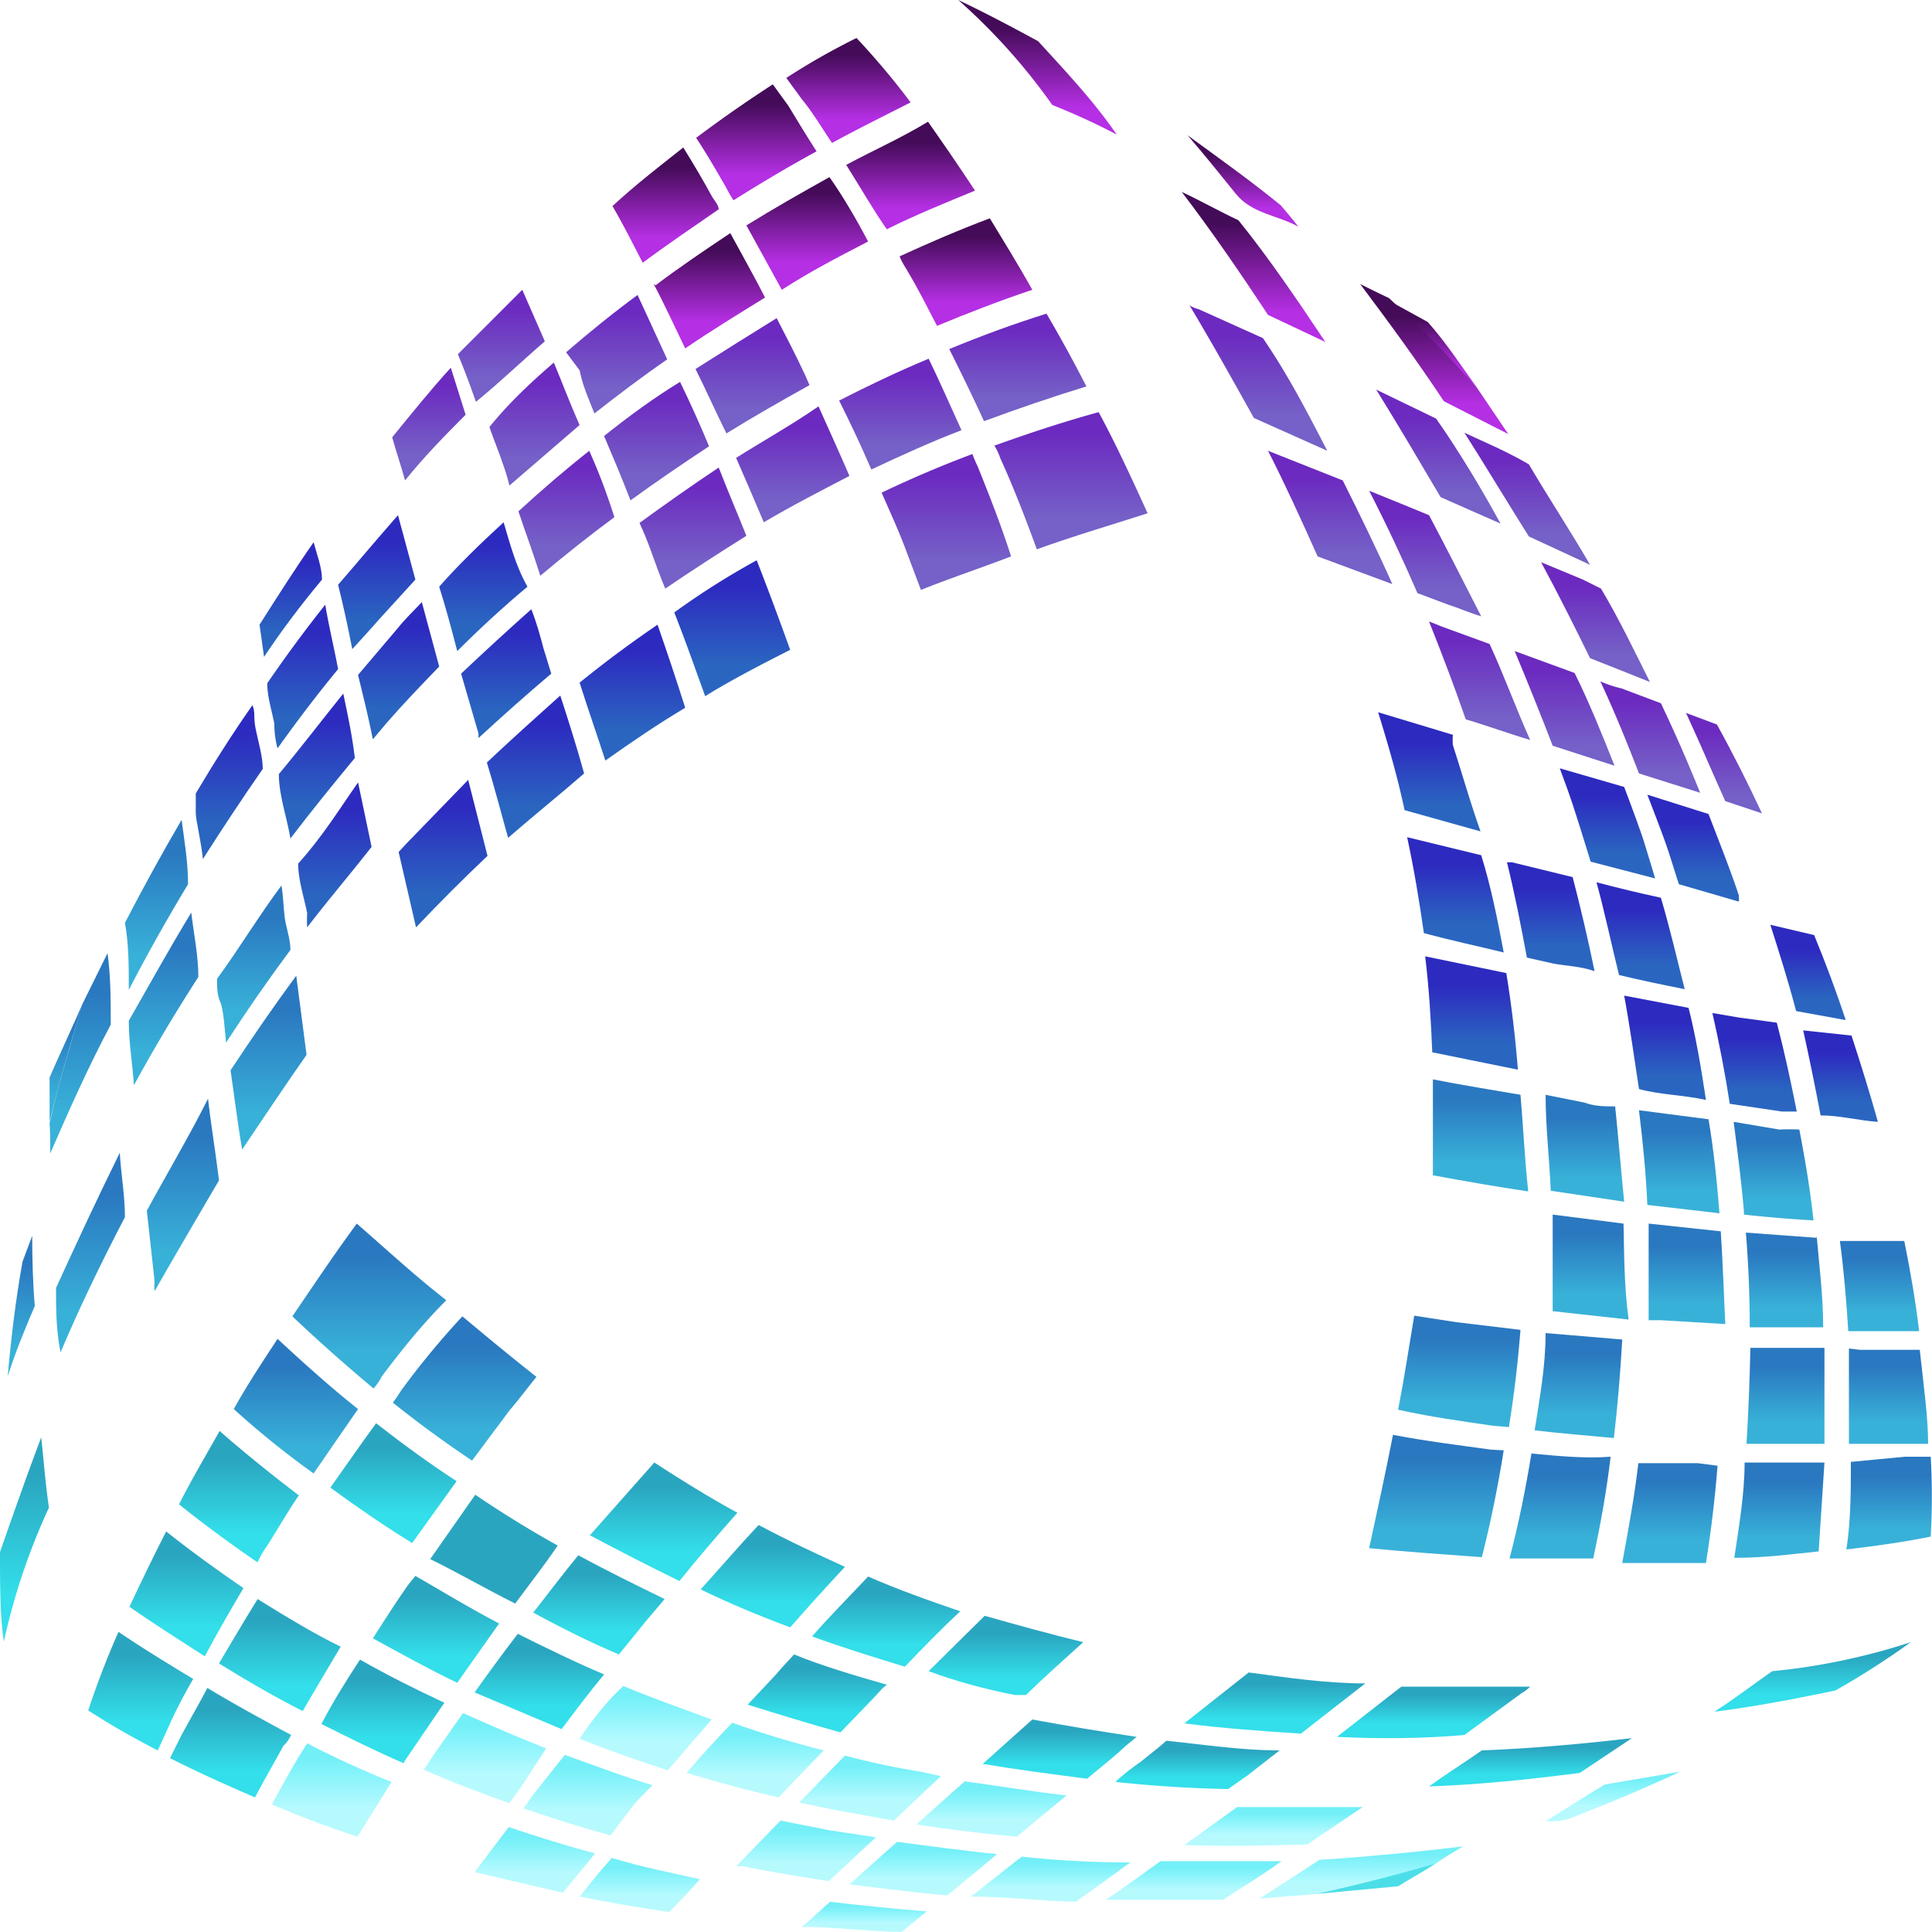 <svg xmlns="http://www.w3.org/2000/svg" xmlns:xlink="http://www.w3.org/1999/xlink" viewBox="0 0 30 30"><defs><linearGradient id="linear-gradient" x1="13.42" y1="1.16" x2="13.42" y2="0.69" gradientTransform="matrix(1, 0, 0, -1, 0, 30.69)" gradientUnits="userSpaceOnUse"><stop offset="0.16" stop-color="#73eff7"/><stop offset="0.7" stop-color="#6af5fe" stop-opacity="0.49"/></linearGradient><linearGradient id="linear-gradient-2" x1="25.02" y1="3.18" x2="25.02" y2="2.41" xlink:href="#linear-gradient"/><linearGradient id="linear-gradient-3" x1="28.15" y1="5.19" x2="28.15" y2="4.11" gradientTransform="matrix(1, 0, 0, -1, 0, 30.69)" gradientUnits="userSpaceOnUse"><stop offset="0.2" stop-color="#2aa5c0"/><stop offset="0.76" stop-color="#33dfea"/></linearGradient><linearGradient id="linear-gradient-4" x1="3.58" y1="4.48" x2="3.58" y2="2.78" xlink:href="#linear-gradient-3"/><linearGradient id="linear-gradient-5" x1="2.17" y1="5.36" x2="2.17" y2="3.51" xlink:href="#linear-gradient-3"/><linearGradient id="linear-gradient-6" x1="5.15" y1="3.62" x2="5.15" y2="2.17" xlink:href="#linear-gradient"/><linearGradient id="linear-gradient-7" x1="8.31" y1="2.32" x2="8.31" y2="1.3" xlink:href="#linear-gradient"/><linearGradient id="linear-gradient-8" x1="9.93" y1="1.84" x2="9.93" y2="1" xlink:href="#linear-gradient"/><linearGradient id="linear-gradient-9" x1="11.73" y1="3.94" x2="11.73" y2="2.78" xlink:href="#linear-gradient"/><linearGradient id="linear-gradient-10" x1="12.52" y1="2.43" x2="12.52" y2="1.46" xlink:href="#linear-gradient"/><linearGradient id="linear-gradient-11" x1="14.34" y1="2.09" x2="14.34" y2="1.27" xlink:href="#linear-gradient"/><linearGradient id="linear-gradient-12" x1="15.39" y1="3.04" x2="15.39" y2="2.17" xlink:href="#linear-gradient"/><linearGradient id="linear-gradient-13" x1="16.46" y1="3.99" x2="16.46" y2="3.08" xlink:href="#linear-gradient-3"/><linearGradient id="linear-gradient-14" x1="19.78" y1="2.63" x2="19.78" y2="2.02" xlink:href="#linear-gradient"/><linearGradient id="linear-gradient-15" x1="12.69" y1="5" x2="12.69" y2="3.79" xlink:href="#linear-gradient-3"/><linearGradient id="linear-gradient-16" x1="16.31" y1="1.87" x2="16.31" y2="1.16" xlink:href="#linear-gradient"/><linearGradient id="linear-gradient-17" x1="22.25" y1="4.53" x2="22.25" y2="3.73" xlink:href="#linear-gradient-3"/><linearGradient id="linear-gradient-18" x1="10.02" y1="4.57" x2="10.02" y2="3.25" xlink:href="#linear-gradient"/><linearGradient id="linear-gradient-19" x1="7.51" y1="4.12" x2="7.51" y2="2.72" xlink:href="#linear-gradient"/><linearGradient id="linear-gradient-20" x1="6.11" y1="8.59" x2="6.11" y2="6.72" xlink:href="#linear-gradient-3"/><linearGradient id="linear-gradient-21" x1="13.51" y1="3.43" x2="13.51" y2="2.43" xlink:href="#linear-gradient"/><linearGradient id="linear-gradient-22" x1="9.3" y1="6.54" x2="9.3" y2="5" xlink:href="#linear-gradient-3"/><linearGradient id="linear-gradient-23" x1="18.54" y1="1.79" x2="18.54" y2="1.16" xlink:href="#linear-gradient"/><linearGradient id="linear-gradient-24" x1="9.13" y1="3.45" x2="9.13" y2="2.2" xlink:href="#linear-gradient"/><linearGradient id="linear-gradient-25" x1="2.9" y1="6.91" x2="2.9" y2="4.98" xlink:href="#linear-gradient-3"/><linearGradient id="linear-gradient-26" x1="7.22" y1="10.25" x2="7.22" y2="8.01" gradientTransform="matrix(1, 0, 0, -1, 0, 30.69)" gradientUnits="userSpaceOnUse"><stop offset="0.21" stop-color="#2a78c0"/><stop offset="0.79" stop-color="#38b1d8"/></linearGradient><linearGradient id="linear-gradient-27" x1="4.59" y1="9.91" x2="4.59" y2="7.79" xlink:href="#linear-gradient-26"/><linearGradient id="linear-gradient-28" x1="3.71" y1="8.43" x2="3.71" y2="6.39" xlink:href="#linear-gradient-3"/><linearGradient id="linear-gradient-29" x1="10.32" y1="7.98" x2="10.32" y2="6.15" xlink:href="#linear-gradient-3"/><linearGradient id="linear-gradient-30" x1="5.72" y1="11.72" x2="5.72" y2="9.16" xlink:href="#linear-gradient-26"/><linearGradient id="linear-gradient-31" x1="19.8" y1="4.72" x2="19.8" y2="3.78" xlink:href="#linear-gradient-3"/><linearGradient id="linear-gradient-32" x1="15.62" y1="5.56" x2="15.62" y2="4.34" xlink:href="#linear-gradient-3"/><linearGradient id="linear-gradient-33" x1="13.76" y1="6.21" x2="13.76" y2="4.81" xlink:href="#linear-gradient-3"/><linearGradient id="linear-gradient-34" x1="12" y1="7.01" x2="12" y2="5.42" xlink:href="#linear-gradient-3"/><linearGradient id="linear-gradient-35" x1="8.38" y1="5.32" x2="8.38" y2="3.84" xlink:href="#linear-gradient-3"/><linearGradient id="linear-gradient-36" x1="21.14" y1="2.02" x2="21.14" y2="1.22" xlink:href="#linear-gradient"/><linearGradient id="linear-gradient-37" x1="23.76" y1="3.7" x2="23.76" y2="2.95" xlink:href="#linear-gradient-3"/><linearGradient id="linear-gradient-38" x1="18.59" y1="3.66" x2="18.59" y2="2.91" xlink:href="#linear-gradient-3"/><linearGradient id="linear-gradient-39" x1="4.38" y1="5.87" x2="4.38" y2="4.08" xlink:href="#linear-gradient-3"/><linearGradient id="linear-gradient-40" x1="5.94" y1="4.92" x2="5.94" y2="3.34" xlink:href="#linear-gradient-3"/><linearGradient id="linear-gradient-41" x1="6.77" y1="6.22" x2="6.77" y2="4.57" xlink:href="#linear-gradient-3"/><linearGradient id="linear-gradient-42" x1="22.24" y1="26.04" x2="22.24" y2="24.68" gradientTransform="matrix(1, 0, 0, -1, 0, 30.69)" gradientUnits="userSpaceOnUse"><stop offset="0.21" stop-color="#440b58"/><stop offset="0.8" stop-color="#b52fe4"/></linearGradient><linearGradient id="linear-gradient-43" x1="26.77" y1="19.62" x2="26.77" y2="18.06" gradientTransform="matrix(1, 0, 0, -1, 0, 30.69)" gradientUnits="userSpaceOnUse"><stop offset="0.18" stop-color="#6c2ac0"/><stop offset="0.83" stop-color="#7561c7"/></linearGradient><linearGradient id="linear-gradient-44" x1="19.3" y1="28.59" x2="19.3" y2="27.18" xlink:href="#linear-gradient-42"/><linearGradient id="linear-gradient-45" x1="16.12" y1="30.69" x2="16.12" y2="28.6" xlink:href="#linear-gradient-42"/><linearGradient id="linear-gradient-46" x1="29.34" y1="9.78" x2="29.34" y2="8.28" gradientTransform="matrix(1, 0, 0, -1, 0, 30.69)" gradientUnits="userSpaceOnUse"><stop offset="0.21" stop-color="#2a78c0"/><stop offset="0.78" stop-color="#38b1d8"/></linearGradient><linearGradient id="linear-gradient-47" x1="29.34" y1="8.07" x2="29.34" y2="6.63" xlink:href="#linear-gradient-46"/><linearGradient id="linear-gradient-48" x1="29.18" y1="11.44" x2="29.18" y2="10.01" xlink:href="#linear-gradient-46"/><linearGradient id="linear-gradient-49" x1="28.56" y1="14.72" x2="28.56" y2="13.27" gradientTransform="matrix(1, 0, 0, -1, 0, 30.69)" gradientUnits="userSpaceOnUse"><stop offset="0.26" stop-color="#2d2ac0"/><stop offset="0.78" stop-color="#2a66c0"/></linearGradient><linearGradient id="linear-gradient-50" x1="28.08" y1="16.33" x2="28.08" y2="14.85" xlink:href="#linear-gradient-49"/><linearGradient id="linear-gradient-51" x1="25.48" y1="16.99" x2="25.48" y2="15.34" xlink:href="#linear-gradient-49"/><linearGradient id="linear-gradient-52" x1="26.3" y1="18.37" x2="26.3" y2="16.71" xlink:href="#linear-gradient-49"/><linearGradient id="linear-gradient-53" x1="25.63" y1="20.12" x2="25.63" y2="18.38" xlink:href="#linear-gradient-43"/><linearGradient id="linear-gradient-54" x1="24.29" y1="20.59" x2="24.29" y2="18.8" xlink:href="#linear-gradient-43"/><linearGradient id="linear-gradient-55" x1="22.96" y1="21.07" x2="22.96" y2="19.24" xlink:href="#linear-gradient-43"/><linearGradient id="linear-gradient-56" x1="22.32" y1="24.64" x2="22.32" y2="22.56" gradientTransform="matrix(1, 0, 0, -1, 0, 30.69)" gradientUnits="userSpaceOnUse"><stop offset="0.21" stop-color="#6c2ac0"/><stop offset="0.77" stop-color="#7561c7"/></linearGradient><linearGradient id="linear-gradient-57" x1="24.08" y1="17.32" x2="24.08" y2="15.62" xlink:href="#linear-gradient-49"/><linearGradient id="linear-gradient-58" x1="24.77" y1="21.96" x2="24.77" y2="20.1" xlink:href="#linear-gradient-56"/><linearGradient id="linear-gradient-59" x1="19.53" y1="25.95" x2="19.53" y2="23.72" xlink:href="#linear-gradient-56"/><linearGradient id="linear-gradient-60" x1="25.85" y1="15.23" x2="25.85" y2="13.62" xlink:href="#linear-gradient-49"/><linearGradient id="linear-gradient-61" x1="27.54" y1="13.27" x2="27.54" y2="11.74" xlink:href="#linear-gradient-46"/><linearGradient id="linear-gradient-62" x1="24.52" y1="10" x2="24.52" y2="8.37" xlink:href="#linear-gradient-46"/><linearGradient id="linear-gradient-63" x1="24.96" y1="18.76" x2="24.96" y2="17.06" xlink:href="#linear-gradient-49"/><linearGradient id="linear-gradient-64" x1="24.59" y1="13.68" x2="24.59" y2="12.02" xlink:href="#linear-gradient-46"/><linearGradient id="linear-gradient-65" x1="23.7" y1="23.98" x2="23.7" y2="21.92" xlink:href="#linear-gradient-56"/><linearGradient id="linear-gradient-66" x1="24.63" y1="11.86" x2="24.63" y2="10.23" xlink:href="#linear-gradient-46"/><linearGradient id="linear-gradient-67" x1="27.25" y1="14.97" x2="27.25" y2="13.41" xlink:href="#linear-gradient-49"/><linearGradient id="linear-gradient-68" x1="27.63" y1="7.98" x2="27.63" y2="6.49" xlink:href="#linear-gradient-46"/><linearGradient id="linear-gradient-69" x1="22.67" y1="10.26" x2="22.67" y2="8.53" xlink:href="#linear-gradient-46"/><linearGradient id="linear-gradient-70" x1="24.22" y1="8.12" x2="24.22" y2="6.45" xlink:href="#linear-gradient-46"/><linearGradient id="linear-gradient-71" x1="25.93" y1="8" x2="25.93" y2="6.44" xlink:href="#linear-gradient-46"/><linearGradient id="linear-gradient-72" x1="22.95" y1="13.99" x2="22.95" y2="12.24" xlink:href="#linear-gradient-46"/><linearGradient id="linear-gradient-73" x1="22.31" y1="8.42" x2="22.31" y2="6.52" xlink:href="#linear-gradient-46"/><linearGradient id="linear-gradient-74" x1="20.65" y1="23.7" x2="20.65" y2="21.62" xlink:href="#linear-gradient-56"/><linearGradient id="linear-gradient-75" x1="22.15" y1="19.63" x2="22.15" y2="17.78" xlink:href="#linear-gradient-49"/><linearGradient id="linear-gradient-76" x1="22.6" y1="17.72" x2="22.6" y2="15.94" xlink:href="#linear-gradient-49"/><linearGradient id="linear-gradient-77" x1="22.85" y1="15.85" x2="22.85" y2="14.09" xlink:href="#linear-gradient-49"/><linearGradient id="linear-gradient-78" x1="26.08" y1="13.45" x2="26.08" y2="11.86" xlink:href="#linear-gradient-46"/><linearGradient id="linear-gradient-79" x1="22.26" y1="26.28" x2="22.26" y2="23.95" xlink:href="#linear-gradient-42"/><linearGradient id="linear-gradient-80" x1="19.47" y1="27.71" x2="19.47" y2="25.38" xlink:href="#linear-gradient-42"/><linearGradient id="linear-gradient-81" x1="22.11" y1="23.07" x2="22.11" y2="21.12" xlink:href="#linear-gradient-56"/><linearGradient id="linear-gradient-82" x1="27.73" y1="9.79" x2="27.73" y2="8.27" xlink:href="#linear-gradient-46"/><linearGradient id="linear-gradient-83" x1="27.71" y1="11.55" x2="27.71" y2="10.05" xlink:href="#linear-gradient-46"/><linearGradient id="linear-gradient-84" x1="26.18" y1="11.68" x2="26.18" y2="10.11" xlink:href="#linear-gradient-46"/><linearGradient id="linear-gradient-85" x1="1.03" y1="15.12" x2="1.03" y2="13.27" gradientTransform="matrix(1, 0, 0, -1, 0, 30.69)" gradientUnits="userSpaceOnUse"><stop offset="0.2" stop-color="#2a78c0"/><stop offset="0.8" stop-color="#38b1d8"/></linearGradient><linearGradient id="linear-gradient-86" x1="4.47" y1="22.26" x2="4.47" y2="20.47" gradientTransform="matrix(1, 0, 0, -1, 0, 30.69)" gradientUnits="userSpaceOnUse"><stop offset="0.19" stop-color="#2d2ac0"/><stop offset="0.78" stop-color="#2a66c0"/></linearGradient><linearGradient id="linear-gradient-87" x1="0.33" y1="11.5" x2="0.33" y2="9.32" xlink:href="#linear-gradient-85"/><linearGradient id="linear-gradient-88" x1="0.38" y1="8.38" x2="0.38" y2="5.2" gradientTransform="matrix(1, 0, 0, -1, 0, 30.69)" gradientUnits="userSpaceOnUse"><stop offset="0.19" stop-color="#2aa5c0"/><stop offset="0.78" stop-color="#33dfea"/></linearGradient><linearGradient id="linear-gradient-89" x1="11.75" y1="29.38" x2="11.75" y2="27.58" gradientTransform="matrix(1, 0, 0, -1, 0, 30.69)" gradientUnits="userSpaceOnUse"><stop offset="0.17" stop-color="#440b58"/><stop offset="0.78" stop-color="#b52fe4"/></linearGradient><linearGradient id="linear-gradient-90" x1="13.18" y1="30.12" x2="13.18" y2="28.48" xlink:href="#linear-gradient-89"/><linearGradient id="linear-gradient-91" x1="10.34" y1="28.4" x2="10.34" y2="26.61" xlink:href="#linear-gradient-89"/><linearGradient id="linear-gradient-92" x1="7.81" y1="26.19" x2="7.81" y2="24.44" gradientTransform="matrix(1, 0, 0, -1, 0, 30.69)" gradientUnits="userSpaceOnUse"><stop offset="0.16" stop-color="#6c2ac0"/><stop offset="0.78" stop-color="#7561c7"/></linearGradient><linearGradient id="linear-gradient-93" x1="6.64" y1="24.98" x2="6.64" y2="23.24" xlink:href="#linear-gradient-92"/><linearGradient id="linear-gradient-94" x1="7.47" y1="22.59" x2="7.47" y2="20.59" xlink:href="#linear-gradient-86"/><linearGradient id="linear-gradient-95" x1="5.85" y1="22.65" x2="5.85" y2="20.59" xlink:href="#linear-gradient-86"/><linearGradient id="linear-gradient-96" x1="4.7" y1="21.27" x2="4.7" y2="19.07" xlink:href="#linear-gradient-86"/><linearGradient id="linear-gradient-97" x1="4.97" y1="19.92" x2="4.97" y2="17.69" xlink:href="#linear-gradient-86"/><linearGradient id="linear-gradient-98" x1="5.24" y1="18.55" x2="5.24" y2="16.29" xlink:href="#linear-gradient-86"/><linearGradient id="linear-gradient-99" x1="2.54" y1="16.51" x2="2.54" y2="13.82" xlink:href="#linear-gradient-85"/><linearGradient id="linear-gradient-100" x1="7.88" y1="21.24" x2="7.88" y2="19.21" xlink:href="#linear-gradient-86"/><linearGradient id="linear-gradient-101" x1="3.56" y1="19.75" x2="3.56" y2="17.35" xlink:href="#linear-gradient-86"/><linearGradient id="linear-gradient-102" x1="2.86" y1="13.63" x2="2.86" y2="10.65" xlink:href="#linear-gradient-85"/><linearGradient id="linear-gradient-103" x1="8.79" y1="23.73" x2="8.79" y2="21.81" xlink:href="#linear-gradient-92"/><linearGradient id="linear-gradient-104" x1="9.61" y1="26.12" x2="9.61" y2="24.27" xlink:href="#linear-gradient-92"/><linearGradient id="linear-gradient-105" x1="13.98" y1="25.12" x2="13.98" y2="23.4" xlink:href="#linear-gradient-92"/><linearGradient id="linear-gradient-106" x1="6.19" y1="21.33" x2="6.19" y2="19.21" xlink:href="#linear-gradient-86"/><linearGradient id="linear-gradient-107" x1="10.76" y1="23.43" x2="10.76" y2="21.56" xlink:href="#linear-gradient-92"/><linearGradient id="linear-gradient-108" x1="2.43" y1="18" x2="2.43" y2="15.32" xlink:href="#linear-gradient-85"/><linearGradient id="linear-gradient-109" x1="12.32" y1="24.33" x2="12.32" y2="22.54" xlink:href="#linear-gradient-92"/><linearGradient id="linear-gradient-110" x1="8.27" y1="25.06" x2="8.27" y2="23.15" xlink:href="#linear-gradient-92"/><linearGradient id="linear-gradient-111" x1="14.14" y1="28.76" x2="14.14" y2="27.09" xlink:href="#linear-gradient-89"/><linearGradient id="linear-gradient-112" x1="14.69" y1="23.65" x2="14.69" y2="21.53" xlink:href="#linear-gradient-92"/><linearGradient id="linear-gradient-113" x1="15.8" y1="25.82" x2="15.8" y2="24.16" xlink:href="#linear-gradient-92"/><linearGradient id="linear-gradient-114" x1="15" y1="27.3" x2="15" y2="25.63" xlink:href="#linear-gradient-89"/><linearGradient id="linear-gradient-115" x1="11.37" y1="21.99" x2="11.37" y2="19.89" xlink:href="#linear-gradient-86"/><linearGradient id="linear-gradient-116" x1="16.63" y1="24.3" x2="16.63" y2="22.17" xlink:href="#linear-gradient-92"/><linearGradient id="linear-gradient-117" x1="4.19" y1="15.54" x2="4.19" y2="12.84" xlink:href="#linear-gradient-85"/><linearGradient id="linear-gradient-118" x1="6.88" y1="18.59" x2="6.88" y2="16.29" xlink:href="#linear-gradient-86"/><linearGradient id="linear-gradient-119" x1="8.32" y1="19.86" x2="8.32" y2="17.68" xlink:href="#linear-gradient-86"/><linearGradient id="linear-gradient-120" x1="9.79" y1="20.99" x2="9.79" y2="18.88" xlink:href="#linear-gradient-86"/><linearGradient id="linear-gradient-121" x1="10.2" y1="24.79" x2="10.2" y2="22.93" xlink:href="#linear-gradient-92"/><linearGradient id="linear-gradient-122" x1="1.24" y1="15.92" x2="1.24" y2="12.79" xlink:href="#linear-gradient-85"/><linearGradient id="linear-gradient-123" x1="1.4" y1="12.77" x2="1.4" y2="9.69" xlink:href="#linear-gradient-85"/><linearGradient id="linear-gradient-124" x1="3.96" y1="16.94" x2="3.96" y2="14.51" xlink:href="#linear-gradient-85"/><linearGradient id="linear-gradient-125" x1="12.53" y1="27.99" x2="12.53" y2="26.23" xlink:href="#linear-gradient-89"/><linearGradient id="linear-gradient-126" x1="11.02" y1="27.1" x2="11.02" y2="25.3" xlink:href="#linear-gradient-89"/><linearGradient id="linear-gradient-127" x1="11.69" y1="25.74" x2="11.69" y2="23.94" xlink:href="#linear-gradient-92"/></defs><g id="Layer_2" data-name="Layer 2"><g id="Layer_1-2" data-name="Layer 1"><path d="M20.43,29.41l1.28-.12c.19-.12.4-.23.59-.36C21.69,29.11,21.07,29.27,20.43,29.41Z" fill="#4cdee8"/><path d="M12.89,29.53c-.15.13-.29.27-.44.39.5,0,1,.07,1.55.08l.39-.32Q13.63,29.62,12.89,29.53Z" fill="url(#linear-gradient)"/><path d="M24,28.28c.14,0,.28,0,.42-.06.59-.23,1.14-.46,1.67-.71l-1.17.2C24.6,27.9,24.29,28.1,24,28.28Z" fill="url(#linear-gradient-2)"/><path d="M28.5,26.25a12.61,12.61,0,0,0,1.17-.75,10,10,0,0,1-2.15.45c-.3.21-.59.43-.9.63C27.25,26.5,27.88,26.38,28.5,26.25Z" fill="url(#linear-gradient-3)"/><path d="M4.52,26.94c-.43-.23-.87-.47-1.3-.73-.13.25-.27.49-.4.73l-.18.36c.37.19.81.39,1.32.61.14-.27.3-.54.44-.8A.52.52,0,0,0,4.52,26.94Z" fill="url(#linear-gradient-4)"/><path d="M3,26.07c-.4-.24-.79-.48-1.16-.73a13,13,0,0,0-.47,1.22,12.19,12.19,0,0,0,1.08.62l.16-.35C2.72,26.58,2.85,26.33,3,26.07Z" fill="url(#linear-gradient-5)"/><path d="M4.77,27.07l-.12.19c-.15.25-.29.51-.43.76.41.17.84.34,1.33.5l.53-.85A14.17,14.17,0,0,1,4.77,27.07Z" fill="url(#linear-gradient-6)"/><path d="M7.9,28.37l-.53.7,1.37.32.5-.61C8.79,28.66,8.34,28.52,7.9,28.37Z" fill="url(#linear-gradient-7)"/><path d="M9.5,28.85c-.17.19-.34.4-.5.6.45.09.91.17,1.39.24.16-.16.33-.34.48-.51C10.42,29.08,10,29,9.5,28.85Z" fill="url(#linear-gradient-8)"/><path d="M10.66,27.53c.48.14.94.27,1.43.38l.7-.73c-.47-.12-.95-.26-1.42-.43C11.13,27,10.89,27.26,10.66,27.53Z" fill="url(#linear-gradient-9)"/><path d="M12.88,28.42l-.76-.15-.69.71.11,0c.44.09.88.16,1.33.23l.73-.68Z" fill="url(#linear-gradient-10)"/><path d="M15.48,28.79c-.51-.05-1-.12-1.55-.19l-.74.66c.5.06,1,.13,1.52.17l.5-.41Z" fill="url(#linear-gradient-11)"/><path d="M14.23,28.33c.52.08,1,.14,1.56.19l.77-.64c-.53-.06-1-.14-1.58-.22Z" fill="url(#linear-gradient-12)"/><path d="M16.88,27.62c.2-.17.41-.33.6-.51l.17-.14q-.81-.12-1.62-.27l-.77.69C15.8,27.48,16.34,27.55,16.88,27.62Z" fill="url(#linear-gradient-13)"/><path d="M20.3,28.64l.86-.58c-.65,0-1.29,0-1.95,0l-.82.59C19,28.67,19.66,28.66,20.3,28.64Z" fill="url(#linear-gradient-14)"/><path d="M11.61,26.47c.48.15,1,.31,1.44.43.22-.23.45-.46.66-.69l.06-.05c-.49-.14-1-.29-1.44-.47-.09.1-.18.19-.27.3Z" fill="url(#linear-gradient-15)"/><path d="M17.55,28.92q-.86,0-1.68-.09c-.17.12-.34.27-.5.39s-.19.16-.3.23c.55,0,1.09.07,1.64.08.08-.07.17-.12.25-.18Z" fill="url(#linear-gradient-16)"/><path d="M22.74,26.94l.89-.65a.57.57,0,0,0,.13-.1q-1,0-2,0l-1,.78C21.4,27,22.07,27,22.74,26.94Z" fill="url(#linear-gradient-17)"/><path d="M9,27c.45.18.91.34,1.37.49l.68-.79c-.46-.17-.92-.33-1.37-.52C9.45,26.39,9.22,26.67,9,27Z" fill="url(#linear-gradient-18)"/><path d="M8.48,27.15c-.43-.17-.87-.36-1.29-.55l0,0c-.2.29-.42.59-.61.88.43.19.88.36,1.33.52l.18-.25Z" fill="url(#linear-gradient-19)"/><path d="M7.09,23c-.43-.28-.84-.58-1.25-.9-.24.33-.47.66-.71,1,.41.3.83.59,1.27.86Z" fill="url(#linear-gradient-20)"/><path d="M13.12,27.26l-.71.73.53.11.94.17.73-.69-.32-.07A11.59,11.59,0,0,1,13.12,27.26Z" fill="url(#linear-gradient-21)"/><path d="M9.61,25.69l.31-.38c.13-.17.27-.32.4-.48-.45-.22-.9-.44-1.34-.68-.24.29-.47.6-.7.89C8.72,25.28,9.16,25.5,9.61,25.69Z" fill="url(#linear-gradient-22)"/><path d="M19.9,28.9c-.62,0-1.25,0-1.88,0-.28.2-.56.41-.85.6.61,0,1.22,0,1.82,0C19.3,29.3,19.61,29.11,19.9,28.9Z" fill="url(#linear-gradient-23)"/><path d="M8,24.9s0,0,0,0c.22-.3.45-.59.66-.9-.43-.24-.87-.51-1.28-.79l-.7,1C7.11,24.42,7.54,24.67,8,24.9Z" fill="#2aa5c0"/><path d="M10.13,27.72c-.47-.14-.91-.31-1.36-.47l-.5.63-.14.2q.66.23,1.35.42L9.86,28Z" fill="url(#linear-gradient-24)"/><path d="M3.18,25.72c.19-.36.4-.72.6-1.06-.41-.28-.81-.57-1.2-.88-.22.43-.41.83-.57,1.17C2.38,25.21,2.78,25.46,3.18,25.72Z" fill="url(#linear-gradient-25)"/><path d="M6.1,21.78q.6.48,1.23.9l.59-.79c.14-.16.27-.34.41-.51-.38-.3-.77-.62-1.15-.94a12.87,12.87,0,0,0-.95,1.15A2.14,2.14,0,0,1,6.1,21.78Z" fill="url(#linear-gradient-26)"/><path d="M5.56,21.88c-.43-.34-.84-.71-1.25-1.09-.25.38-.48.73-.68,1.09a13.73,13.73,0,0,0,1.24,1C5.09,22.56,5.33,22.21,5.56,21.88Z" fill="url(#linear-gradient-27)"/><path d="M4.15,24c.17-.27.32-.53.49-.78-.42-.32-.83-.65-1.23-1-.23.41-.45.78-.63,1.14.4.32.81.62,1.22.9A1.35,1.35,0,0,1,4.15,24Z" fill="url(#linear-gradient-28)"/><path d="M10.55,24.55c.29-.36.59-.71.9-1.06-.44-.24-.86-.5-1.29-.78l-1,1.13C9.65,24.1,10.1,24.33,10.55,24.55Z" fill="url(#linear-gradient-29)"/><path d="M5.93,21.37c.31-.41.62-.8,1-1.18C6.43,19.8,6,19.4,5.54,19c-.36.49-.7,1-1,1.44.41.39.83.76,1.26,1.12A.88.88,0,0,0,5.93,21.37Z" fill="url(#linear-gradient-30)"/><path d="M20.2,26.92l1-.78c-.61,0-1.21-.09-1.81-.17l-1,.79C19,26.84,19.6,26.88,20.2,26.92Z" fill="url(#linear-gradient-31)"/><path d="M15.76,26.32l.17,0c.3-.29.59-.55.89-.82-.53-.13-1-.26-1.53-.41l-.87.86C14.85,26.11,15.3,26.23,15.76,26.32Z" fill="url(#linear-gradient-32)"/><path d="M14.05,25.88c.28-.29.56-.58.86-.86-.5-.17-1-.35-1.43-.54-.29.31-.59.61-.87.93C13.07,25.58,13.56,25.73,14.05,25.88Z" fill="url(#linear-gradient-33)"/><path d="M12.27,25.27c.28-.32.57-.64.85-.94-.46-.21-.91-.42-1.34-.65-.31.33-.6.67-.9,1C11.33,24.9,11.79,25.09,12.27,25.27Z" fill="url(#linear-gradient-34)"/><path d="M8.72,26.85c.21-.28.43-.57.66-.85-.45-.19-.9-.41-1.34-.63-.23.3-.45.6-.67.91Z" fill="url(#linear-gradient-35)"/><path d="M22.72,28.67c-.74.09-1.48.16-2.23.21l-.93.6.87-.07c.64-.14,1.27-.3,1.86-.47C22.43,28.84,22.57,28.76,22.72,28.67Z" fill="url(#linear-gradient-36)"/><path d="M24.53,27.53l.81-.54c-.78.09-1.55.16-2.33.19-.27.19-.56.37-.82.56C23,27.71,23.75,27.63,24.53,27.53Z" fill="url(#linear-gradient-37)"/><path d="M17.32,27.67c.57.06,1.16.1,1.75.11l.3-.21.5-.39c-.59,0-1.17-.09-1.76-.15-.13.12-.27.22-.4.33A3.32,3.32,0,0,0,17.32,27.67Z" fill="url(#linear-gradient-38)"/><path d="M4,24.83c-.21.34-.41.68-.6,1,.42.26.85.51,1.3.74.19-.33.39-.66.59-1C4.88,25.37,4.45,25.11,4,24.83Z" fill="url(#linear-gradient-39)"/><path d="M6.28,27.35l.62-.91c-.45-.21-.89-.43-1.31-.67-.21.32-.41.64-.6,1,.42.21.84.42,1.28.61Z" fill="url(#linear-gradient-40)"/><path d="M7.1,26.13l.65-.92c-.44-.23-.87-.49-1.3-.74l-.12.15c-.19.27-.36.54-.54.82C6.23,25.68,6.66,25.92,7.1,26.13Z" fill="url(#linear-gradient-41)"/><path d="M22.92,6c-.25-.35-.49-.71-.75-1l-.6-.33C22,5.07,22.47,5.53,22.92,6Z" fill="url(#linear-gradient-42)"/><path d="M26.79,12.44l.57.19c-.21-.45-.44-.91-.7-1.38l-.48-.18C26.39,11.52,26.59,12,26.79,12.44Z" fill="url(#linear-gradient-43)"/><path d="M20.16,3.52c-.09-.12-.18-.22-.27-.33-.49-.4-1-.76-1.45-1.09.26.3.5.6.75.91S19.84,3.34,20.16,3.52Z" fill="url(#linear-gradient-44)"/><path d="M16.12.64C15.68.4,15.26.18,14.88,0a9.48,9.48,0,0,1,1.46,1.63c.35.14.68.29,1,.46C17,1.59,16.55,1.11,16.12.64Z" fill="url(#linear-gradient-45)"/><path d="M28.71,20.94c0,.5,0,1,0,1.48l.83,0,.4,0c0-.41-.07-.9-.13-1.46q-.46,0-.93,0Z" fill="url(#linear-gradient-46)"/><path d="M28.74,22.7c0,.46,0,.9-.07,1.36.86-.1,1.31-.2,1.31-.2a10.89,10.89,0,0,0,0-1.24l-.4,0Z" fill="url(#linear-gradient-47)"/><path d="M28.7,20.67h1.1c-.05-.43-.13-.9-.23-1.4l-1,0C28.63,19.72,28.67,20.19,28.7,20.67Z" fill="url(#linear-gradient-48)"/><path d="M28.27,17.32c.3,0,.59.08.89.1-.12-.43-.26-.88-.41-1.34L28,16Q28.14,16.63,28.27,17.32Z" fill="url(#linear-gradient-49)"/><path d="M27.89,15.7l.77.14c-.14-.43-.31-.88-.49-1.32l-.68-.16C27.63,14.8,27.77,15.24,27.89,15.7Z" fill="url(#linear-gradient-50)"/><path d="M26.16,15.36c-.12-.47-.23-.95-.37-1.42q-.51-.11-1-.24c.13.47.24,1,.35,1.44C25.47,15.22,25.81,15.29,26.16,15.36Z" fill="url(#linear-gradient-51)"/><path d="M25.83,13c.09.24.16.49.24.73L27,14a.42.42,0,0,0,0-.1c-.14-.42-.31-.84-.47-1.26l-.95-.3C25.66,12.55,25.75,12.78,25.83,13Z" fill="url(#linear-gradient-52)"/><path d="M24.85,10.58c.22.47.41.94.6,1.43l.95.3c-.19-.47-.39-.93-.61-1.39l-.61-.23A1.83,1.83,0,0,1,24.85,10.58Z" fill="url(#linear-gradient-53)"/><path d="M25.07,11.89c-.19-.48-.4-1-.62-1.44l-.93-.34c.2.48.41,1,.59,1.47Z" fill="url(#linear-gradient-54)"/><path d="M23.13,10l-.74-.27-.2-.08c.2.5.39,1,.57,1.52.34.1.66.22,1,.32C23.54,11,23.34,10.45,23.13,10Z" fill="url(#linear-gradient-55)"/><path d="M22.3,6.5l-.93-.45c.34.55.67,1.11,1,1.67l.93.41C23,7.58,22.65,7,22.3,6.5Z" fill="url(#linear-gradient-56)"/><path d="M24.76,15.08c-.1-.49-.22-1-.34-1.46l-.94-.23-.08,0c.12.48.22,1,.31,1.48l.4.09C24.31,15,24.53,15,24.76,15.08Z" fill="url(#linear-gradient-57)"/><path d="M23.93,8.73c.27.5.52,1,.76,1.49l.58.23.35.14c-.24-.48-.49-1-.76-1.45L24.58,9Z" fill="url(#linear-gradient-58)"/><path d="M19.61,5.25l-1-.45a.45.45,0,0,1-.14-.06c.33.55.66,1.14,1,1.75L20.61,7C20.3,6.4,20,5.82,19.61,5.25Z" fill="url(#linear-gradient-59)"/><path d="M26.49,17.08c-.07-.47-.16-1-.27-1.43l-1-.19c.09.48.16,1,.23,1.45C25.77,17,26.13,17,26.49,17.08Z" fill="url(#linear-gradient-60)"/><path d="M26.92,17.42c.06.46.12.93.16,1.39v.05q.54.06,1.08.09c-.05-.47-.13-.94-.22-1.41a3,3,0,0,0-.31,0Z" fill="url(#linear-gradient-61)"/><path d="M24,20.7c0,.51-.09,1-.17,1.51.41.05.82.08,1.23.12.06-.51.1-1,.13-1.53Z" fill="url(#linear-gradient-62)"/><path d="M24.7,13.38l1,.26c-.05-.18-.11-.36-.16-.53s-.21-.6-.32-.89l-1-.29.11.3C24.47,12.62,24.58,13,24.7,13.38Z" fill="url(#linear-gradient-63)"/><path d="M25.08,17.18c-.16,0-.32,0-.48-.06L24,17c0,.5.06,1,.08,1.49l1.14.17C25.17,18.16,25.13,17.66,25.08,17.18Z" fill="url(#linear-gradient-64)"/><path d="M22.74,6.72c.33.52.66,1.07,1,1.61l.95.44c-.3-.52-.62-1-.95-1.56C23.38,7,23.06,6.87,22.74,6.72Z" fill="url(#linear-gradient-65)"/><path d="M25.21,19h0l-1.1-.14c0,.49,0,1,0,1.5l1.18.13C25.22,20,25.22,19.47,25.21,19Z" fill="url(#linear-gradient-66)"/><path d="M26.59,15.73q.16.7.27,1.41l.81.12.23,0c-.09-.46-.19-.92-.31-1.38L27,15.8Z" fill="url(#linear-gradient-67)"/><path d="M28.33,22.71H27.09c0,.5-.09,1-.16,1.48.49,0,.92-.06,1.31-.1Z" fill="url(#linear-gradient-68)"/><path d="M23.43,22.16c.08-.49.14-1,.18-1.51l-1-.12-.65-.1c-.08.48-.16,1-.25,1.46.49.11,1,.18,1.48.25Z" fill="url(#linear-gradient-69)"/><path d="M23.78,22.57c-.09.55-.2,1.1-.34,1.63.45,0,.89,0,1.3,0,.11-.52.2-1,.27-1.58C24.61,22.65,24.2,22.61,23.78,22.57Z" fill="url(#linear-gradient-70)"/><path d="M26.36,22.72l-.92,0c-.06.52-.15,1-.25,1.55l1.3,0c.08-.5.14-1,.18-1.51Z" fill="url(#linear-gradient-71)"/><path d="M23.61,17c-.46-.08-.91-.15-1.36-.24,0,.49,0,1,0,1.49.49.09,1,.18,1.48.25C23.67,17.94,23.65,17.45,23.61,17Z" fill="url(#linear-gradient-72)"/><path d="M23.15,22.51c-.5-.07-1-.13-1.52-.23-.11.57-.24,1.16-.37,1.76.62.06,1.2.1,1.75.14.14-.55.25-1.1.34-1.66Z" fill="url(#linear-gradient-73)"/><path d="M20.85,7.46,19.69,7c.27.53.52,1.08.77,1.64l1.16.43C21.38,8.53,21.12,8,20.85,7.46Z" fill="url(#linear-gradient-74)"/><path d="M22.56,11.57a1,1,0,0,1,0-.16l-1.16-.35c.16.52.3,1,.41,1.52l1.18.33C22.83,12.46,22.7,12,22.56,11.57Z" fill="url(#linear-gradient-75)"/><path d="M23,13.28,21.85,13c.11.51.19,1,.26,1.49.41.11.83.2,1.24.3C23.25,14.26,23.15,13.76,23,13.28Z" fill="url(#linear-gradient-76)"/><path d="M23.39,15.11l-1.26-.26c.06.49.09,1,.11,1.49l1.33.27Q23.51,15.85,23.39,15.11Z" fill="url(#linear-gradient-77)"/><path d="M26.53,17.38l-1.08-.14c.06.49.11,1,.13,1.47l1.12.13C26.66,18.34,26.61,17.85,26.53,17.38Z" fill="url(#linear-gradient-78)"/><path d="M21.12,4.41c.45.6.89,1.2,1.3,1.82l1,.51L22.92,6c-.45-.49-.9-.95-1.35-1.37C21.42,4.56,21.28,4.49,21.12,4.41Z" fill="url(#linear-gradient-79)"/><path d="M19.23,3.42c-.3-.14-.58-.3-.88-.44.48.63.91,1.26,1.34,1.91l.89.42C20.16,4.68,19.7,4,19.23,3.42Z" fill="url(#linear-gradient-80)"/><path d="M23,9.57C22.71,9,22.46,8.51,22.19,8l-.34-.14-.59-.24q.4.78.75,1.59l.48.18C22.65,9.44,22.8,9.51,23,9.57Z" fill="url(#linear-gradient-81)"/><path d="M27.12,22.42h1.21c0-.5,0-1,0-1.49l-1.15,0C27.17,21.41,27.15,21.92,27.12,22.42Z" fill="url(#linear-gradient-82)"/><path d="M28.2,19.22l-1.09-.08q.06.73.06,1.47l1.14,0c0-.48-.06-.95-.1-1.41C28.2,19.24,28.2,19.23,28.2,19.22Z" fill="url(#linear-gradient-83)"/><path d="M26.72,19.12,25.6,19c0,.5,0,1,0,1.5h.19l1,.06C26.77,20.1,26.75,19.61,26.72,19.12Z" fill="url(#linear-gradient-84)"/><path d="M1.29,15.57c-.17.39-.35.77-.52,1.16,0,.23,0,.46,0,.69C.92,16.81,1.09,16.2,1.29,15.57Z" fill="url(#linear-gradient-85)"/><path d="M5,9c0-.19-.08-.39-.13-.58-.28.4-.56.84-.84,1.28l.07.5C4.36,9.81,4.65,9.42,5,9Z" fill="url(#linear-gradient-86)"/><path d="M.5,19.19l-.15.4C.24,20.2.17,20.8.12,21.37c.12-.37.26-.72.42-1.09C.51,19.92.5,19.55.5,19.19Z" fill="url(#linear-gradient-87)"/><path d="M0,24.1c0,.51,0,1,.06,1.39a10.11,10.11,0,0,1,.7-2.08C.7,23,.68,22.68.64,22.32.42,22.9.21,23.5,0,24.1Z" fill="url(#linear-gradient-88)"/><path d="M11.39,3.11c.43-.27.85-.52,1.29-.76-.15-.23-.3-.48-.44-.71L12,1.31c-.34.22-.75.5-1.19.83.17.26.32.52.47.78A1.63,1.63,0,0,0,11.39,3.11Z" fill="url(#linear-gradient-89)"/><path d="M12.92,2.22c.4-.22.81-.42,1.22-.63a11.89,11.89,0,0,0-.84-1,10.74,10.74,0,0,0-1.09.62l.24.33C12.61,1.73,12.77,2,12.92,2.22Z" fill="url(#linear-gradient-90)"/><path d="M11.16,3.25c0-.06-.06-.13-.1-.19-.14-.26-.29-.51-.45-.77-.34.27-.72.56-1.1.91.17.29.32.59.47.88C10.37,3.79,10.77,3.52,11.16,3.25Z" fill="url(#linear-gradient-91)"/><path d="M8.46,5.3l-.35-.8q-.48.48-1,1c.1.24.19.48.28.74C7.77,5.93,8.1,5.61,8.46,5.3Z" fill="url(#linear-gradient-92)"/><path d="M7.23,6.44,7,5.71c-.31.34-.6.7-.91,1.08.06.22.14.45.2.67C6.57,7.11,6.9,6.77,7.23,6.44Z" fill="url(#linear-gradient-93)"/><path d="M7.82,8.11c-.36.33-.71.67-1,1,.1.32.19.65.28,1,.35-.35.72-.69,1.09-1C8,8.77,7.92,8.44,7.82,8.11Z" fill="url(#linear-gradient-94)"/><path d="M5.93,9.57,6.45,9,6.18,8l-.07.08c-.29.33-.59.69-.86,1,.08.32.15.64.22,1C5.61,9.93,5.77,9.75,5.93,9.57Z" fill="url(#linear-gradient-95)"/><path d="M4.31,11.62c.3-.42.61-.83.94-1.23-.06-.32-.14-.65-.2-1-.31.39-.62.81-.9,1.22,0,.21.07.42.11.63A1.41,1.41,0,0,0,4.31,11.62Z" fill="url(#linear-gradient-96)"/><path d="M5.33,10.77c-.33.41-.65.83-1,1.25,0,.33.12.65.18,1,.32-.42.66-.84,1-1.25C5.47,11.43,5.4,11.1,5.33,10.77Z" fill="url(#linear-gradient-97)"/><path d="M4.63,13.41c0,.25.09.52.14.77a1.7,1.7,0,0,0,0,.22c.33-.43.68-.84,1-1.25l-.21-1C5.28,12.55,5,13,4.63,13.41Z" fill="url(#linear-gradient-98)"/><path d="M2,15.85c0,.35.06.69.08,1q.47-.86,1-1.68c0-.33-.07-.66-.11-1C2.63,14.73,2.32,15.29,2,15.85Z" fill="url(#linear-gradient-99)"/><path d="M8.25,9.46c-.37.33-.74.67-1.09,1q.13.45.27.93s0,.05,0,.07c.37-.34.74-.67,1.13-1l-.12-.39C8.39,9.88,8.33,9.66,8.25,9.46Z" fill="url(#linear-gradient-100)"/><path d="M3.15,13.34c.3-.47.61-.94.93-1.4,0-.2-.07-.42-.11-.62s0-.25-.05-.37c-.31.44-.6.9-.88,1.37,0,.11,0,.21,0,.31S3.13,13.1,3.15,13.34Z" fill="url(#linear-gradient-101)"/><path d="M2.28,18.8l.12,1.09a.88.88,0,0,0,0,.16c.32-.56.66-1.14,1-1.72-.05-.42-.12-.84-.17-1.27C2.94,17.64,2.6,18.21,2.28,18.8Z" fill="url(#linear-gradient-102)"/><path d="M9.15,7c-.38.3-.74.61-1.1.94.11.33.23.65.34,1,.38-.32.76-.62,1.15-.91C9.41,7.62,9.28,7.29,9.15,7Z" fill="url(#linear-gradient-103)"/><path d="M9.23,6.42c.37-.29.74-.57,1.13-.84l0,0c-.15-.33-.3-.65-.46-1-.38.28-.75.58-1.11.89L9,5.75C9.05,6,9.14,6.19,9.23,6.42Z" fill="url(#linear-gradient-104)"/><path d="M13.53,7.29c.47-.22.93-.43,1.4-.61-.17-.37-.33-.74-.51-1.11-.48.2-.94.42-1.39.65C13.2,6.56,13.37,6.92,13.53,7.29Z" fill="url(#linear-gradient-105)"/><path d="M6.82,10.35l-.27-1c-.13.14-.26.26-.37.4l-.62.73c.08.33.16.65.23,1L6,11.23C6.27,10.92,6.54,10.64,6.82,10.35Z" fill="url(#linear-gradient-106)"/><path d="M9.93,8.12c.07.15.13.3.18.44s.14.39.22.58c.41-.28.83-.55,1.26-.82-.14-.35-.29-.7-.43-1.06C10.74,7.54,10.33,7.83,9.93,8.12Z" fill="url(#linear-gradient-107)"/><path d="M2,15.37c.29-.56.6-1.11.92-1.64,0-.35-.06-.69-.1-1-.31.53-.6,1.06-.88,1.6C2,14.66,2,15,2,15.37Z" fill="url(#linear-gradient-108)"/><path d="M11.43,7.11s0,0,0,0c.15.34.29.67.43,1,.44-.26.89-.49,1.33-.72-.15-.35-.32-.72-.48-1.08C12.29,6.6,11.86,6.84,11.43,7.11Z" fill="url(#linear-gradient-109)"/><path d="M7.91,7.54,9,6.6c-.11-.25-.21-.5-.31-.75L8.6,5.63c-.36.31-.7.63-1,1,.06.18.14.37.2.55A3,3,0,0,1,7.91,7.54Z" fill="url(#linear-gradient-110)"/><path d="M13.14,2.56c.22.35.42.7.63,1,.44-.22.91-.41,1.37-.6-.27-.41-.52-.77-.73-1.07C14,2.14,13.55,2.34,13.14,2.56Z" fill="url(#linear-gradient-111)"/><path d="M15.1,7.05q-.72.27-1.41.6c.13.3.27.6.38.9l.23.61c.45-.18.93-.34,1.4-.52-.15-.47-.33-.93-.52-1.4A1.82,1.82,0,0,1,15.1,7.05Z" fill="url(#linear-gradient-112)"/><path d="M15.28,6.54q.78-.29,1.59-.54c-.21-.41-.41-.77-.62-1.13-.51.16-1,.34-1.51.55C14.93,5.8,15.11,6.17,15.28,6.54Z" fill="url(#linear-gradient-113)"/><path d="M14.11,4.24c.16.27.3.55.44.82.48-.2,1-.4,1.48-.56-.23-.41-.46-.78-.66-1.11-.48.18-.94.38-1.4.59C14,4.07,14.06,4.15,14.11,4.24Z" fill="url(#linear-gradient-114)"/><path d="M10.47,9.51c.17.43.32.86.48,1.3.42-.26.87-.49,1.32-.72-.17-.47-.34-.93-.52-1.39A12,12,0,0,0,10.47,9.51Z" fill="url(#linear-gradient-115)"/><path d="M15.53,7.11c.21.46.39.93.57,1.42.55-.2,1.13-.37,1.72-.56-.26-.57-.5-1.09-.76-1.57-.55.15-1.09.33-1.62.52A.82.82,0,0,1,15.53,7.11Z" fill="url(#linear-gradient-116)"/><path d="M3.58,16.62c.06.41.11.83.18,1.23.33-.49.67-1,1-1.47L4.6,15.15C4.24,15.64,3.91,16.12,3.58,16.62Z" fill="url(#linear-gradient-117)"/><path d="M6.31,13.1l-.12.13.27,1.17q.56-.59,1.11-1.11l-.3-1.18Z" fill="url(#linear-gradient-118)"/><path d="M7.56,11.84c.12.39.22.78.33,1.17.39-.34.79-.66,1.18-1-.11-.4-.24-.81-.37-1.21C8.31,11.15,7.92,11.5,7.56,11.84Z" fill="url(#linear-gradient-119)"/><path d="M9,10.6c.13.41.27.81.4,1.21.41-.29.82-.57,1.24-.82-.14-.44-.28-.86-.43-1.29C9.77,10,9.37,10.3,9,10.6Z" fill="url(#linear-gradient-120)"/><path d="M9.38,6.77c.14.33.28.66.41,1,.4-.29.81-.57,1.22-.84-.14-.34-.3-.69-.45-1C10.15,6.18,9.77,6.46,9.38,6.77Z" fill="url(#linear-gradient-121)"/><path d="M.78,17.91c.3-.69.6-1.36.94-2,0-.37,0-.74-.05-1.11l-.39.79c-.19.63-.37,1.24-.51,1.85C.78,17.57.78,17.74.78,17.91Z" fill="url(#linear-gradient-122)"/><path d="M.87,20c0,.32,0,.65.07,1,.3-.71.64-1.41,1-2.1,0-.33-.06-.66-.08-1C1.51,18.61,1.18,19.32.87,20Z" fill="url(#linear-gradient-123)"/><path d="M4.37,13.75c-.35.47-.67,1-1,1.45,0,.12,0,.25.05.36s.07.42.09.63q.48-.74,1-1.44c0-.17-.07-.35-.09-.51S4.4,13.92,4.37,13.75Z" fill="url(#linear-gradient-124)"/><path d="M13.48,3.75c-.19-.36-.39-.7-.6-1-.43.24-.87.49-1.29.75l.55,1C12.59,4.21,13,4,13.48,3.75Z" fill="url(#linear-gradient-125)"/><path d="M10.15,4.41c.17.32.32.65.49,1,.41-.28.82-.53,1.24-.79-.17-.33-.36-.67-.54-1-.39.26-.79.53-1.16.81Z" fill="url(#linear-gradient-126)"/><path d="M10.8,5.73c.17.34.32.68.48,1,.42-.26.86-.51,1.29-.75l-.07-.16c-.14-.3-.29-.59-.44-.88C11.64,5.2,11.21,5.47,10.8,5.73Z" fill="url(#linear-gradient-127)"/></g></g></svg>